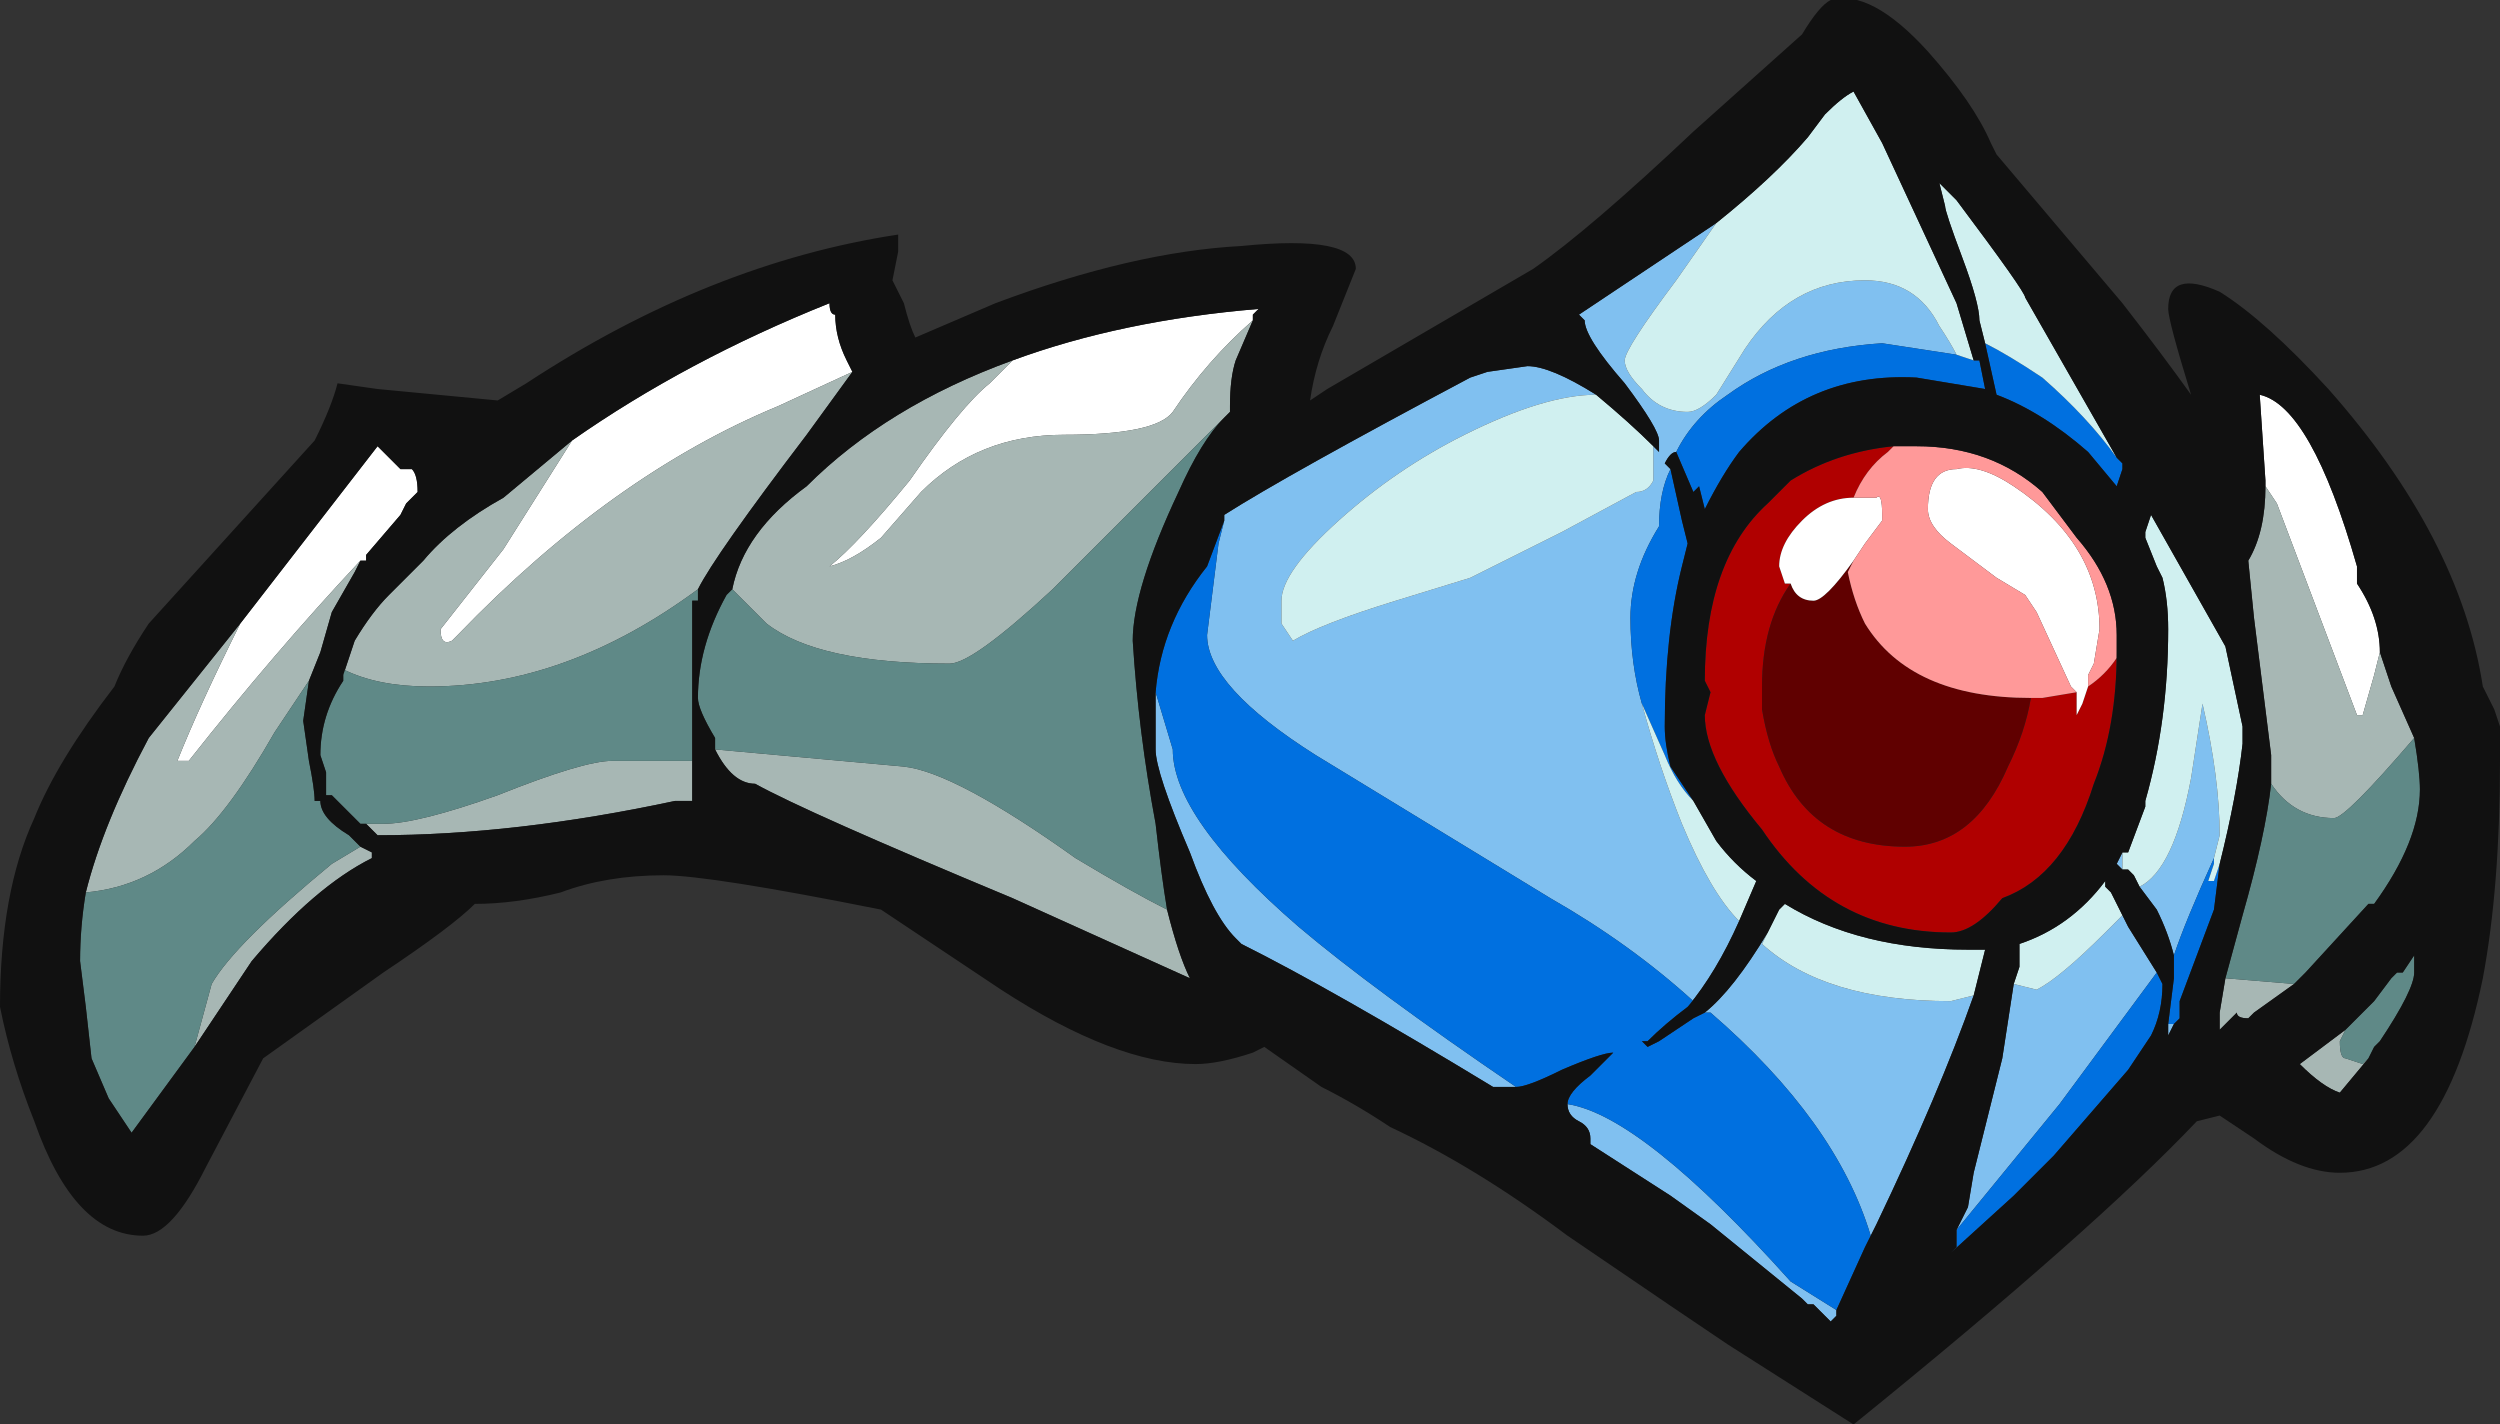 <?xml version="1.0" encoding="UTF-8" standalone="no"?>
<svg xmlns:ffdec="https://www.free-decompiler.com/flash" xmlns:xlink="http://www.w3.org/1999/xlink" ffdec:objectType="frame" height="87.15px" width="152.95px" xmlns="http://www.w3.org/2000/svg">
  <rect width="100%" height="100%" fill="#333333" stroke="none"/>
  <g transform="matrix(1.0, 0.0, 0.0, 1.0, 64.4, 114.8)">
    <use ffdec:characterId="1240" height="12.45" transform="matrix(7.0, 0.0, 0.0, 7.0, -64.4, -114.8)" width="21.85" xlink:href="#shape0"/>
  </g>
  <defs>
    <g id="shape0" transform="matrix(1.0, 0.0, 0.0, 1.0, 9.2, 16.4)">
      <path d="M9.05 -10.4 Q9.2 -10.5 9.3 -10.65 L9.3 -10.7 Q9.3 -10.05 9.1 -9.55 8.85 -8.75 8.3 -8.55 8.05 -8.25 7.85 -8.25 6.8 -8.25 6.2 -9.15 5.7 -9.75 5.7 -10.15 L5.75 -10.35 5.7 -10.45 Q5.7 -11.5 6.25 -12.0 L6.45 -12.2 Q6.85 -12.45 7.35 -12.5 L7.3 -12.45 Q7.1 -12.3 7.0 -12.05 6.75 -12.05 6.55 -11.85 6.35 -11.65 6.35 -11.45 L6.4 -11.3 6.45 -11.3 Q6.2 -10.95 6.2 -10.4 L6.2 -10.2 Q6.25 -9.9 6.35 -9.7 6.65 -9.0 7.45 -9.0 8.05 -9.0 8.35 -9.7 8.5 -10.0 8.55 -10.3 L8.65 -10.3 8.95 -10.35 8.95 -10.15 9.0 -10.25 9.05 -10.4" fill="#b00000" fill-rule="evenodd" stroke="none"/>
      <path d="M7.0 -11.5 L6.95 -11.4 Q7.0 -11.15 7.1 -10.95 7.5 -10.3 8.55 -10.3 8.5 -10.0 8.35 -9.7 8.05 -9.0 7.45 -9.0 6.65 -9.0 6.35 -9.7 6.25 -9.9 6.2 -10.2 L6.2 -10.4 Q6.2 -10.95 6.45 -11.3 6.5 -11.15 6.65 -11.15 6.75 -11.15 7.0 -11.5" fill="#600000" fill-rule="evenodd" stroke="none"/>
      <path d="M7.0 -12.05 L7.2 -12.05 Q7.25 -12.1 7.25 -11.9 L7.25 -11.85 7.1 -11.65 7.0 -11.5 Q6.75 -11.15 6.65 -11.15 6.5 -11.15 6.45 -11.3 L6.4 -11.3 6.35 -11.45 Q6.35 -11.65 6.55 -11.85 6.75 -12.05 7.0 -12.05 M8.95 -10.35 L8.9 -10.4 8.6 -11.05 8.5 -11.2 8.25 -11.35 7.85 -11.65 Q7.65 -11.8 7.65 -11.95 7.65 -12.3 7.9 -12.3 8.1 -12.35 8.4 -12.15 9.15 -11.65 9.15 -10.9 L9.1 -10.6 9.05 -10.5 9.05 -10.4 9.0 -10.25 8.95 -10.15 8.95 -10.35 M11.6 -10.7 L11.55 -10.5 11.45 -10.15 11.4 -10.15 10.7 -12.0 10.6 -12.15 10.6 -12.2 10.55 -12.95 Q11.0 -12.85 11.4 -11.45 L11.4 -11.3 Q11.6 -11.0 11.6 -10.7 M-0.35 -13.25 Q0.6 -13.6 1.8 -13.7 L1.75 -13.65 1.75 -13.6 Q1.35 -13.25 1.05 -12.8 0.9 -12.6 0.1 -12.6 -0.65 -12.6 -1.15 -12.1 L-1.5 -11.7 Q-1.75 -11.5 -1.95 -11.45 -1.7 -11.65 -1.25 -12.2 -0.8 -12.85 -0.55 -13.05 L-0.35 -13.25 M-1.75 -13.15 L-2.4 -12.85 Q-3.85 -12.25 -5.2 -10.85 L-5.25 -10.8 Q-5.35 -10.75 -5.35 -10.9 L-4.8 -11.6 -4.2 -12.55 Q-3.2 -13.25 -1.95 -13.75 -1.95 -13.65 -1.9 -13.65 -1.9 -13.45 -1.8 -13.25 L-1.75 -13.15 M-7.1 -10.95 L-5.9 -12.5 -5.7 -12.3 -5.6 -12.3 Q-5.55 -12.25 -5.55 -12.1 L-5.65 -12.0 -5.7 -11.9 -6.0 -11.55 -6.0 -11.5 -6.05 -11.5 Q-6.8 -10.7 -7.55 -9.75 L-7.65 -9.75 Q-7.45 -10.25 -7.1 -10.95" fill="#ffffff" fill-rule="evenodd" stroke="none"/>
      <path d="M5.8 -14.45 L5.45 -13.95 Q5.0 -13.35 5.0 -13.25 5.0 -13.15 5.15 -13.0 5.3 -12.8 5.55 -12.8 5.65 -12.8 5.8 -12.95 L6.05 -13.35 Q6.45 -13.95 7.1 -13.95 7.55 -13.95 7.75 -13.55 7.85 -13.4 7.9 -13.3 L7.25 -13.4 Q6.45 -13.35 5.9 -12.95 5.6 -12.75 5.45 -12.45 5.4 -12.45 5.35 -12.35 L5.4 -12.3 Q5.3 -12.1 5.3 -11.8 5.05 -11.4 5.05 -11.0 5.05 -10.6 5.15 -10.25 5.3 -9.7 5.5 -9.2 5.75 -8.6 6.0 -8.35 5.8 -7.9 5.55 -7.6 L5.6 -7.65 Q5.05 -8.15 4.35 -8.55 L2.3 -9.8 Q1.35 -10.4 1.35 -10.85 L1.45 -11.65 1.5 -11.85 1.5 -11.9 Q2.05 -12.25 3.65 -13.1 L3.8 -13.15 4.15 -13.2 Q4.35 -13.2 4.75 -12.95 4.3 -12.95 3.6 -12.6 3.0 -12.3 2.5 -11.85 2.0 -11.4 2.0 -11.15 2.0 -11.0 2.0 -10.95 L2.1 -10.8 Q2.35 -10.95 3.0 -11.15 L3.65 -11.35 Q3.75 -11.4 4.45 -11.75 L5.1 -12.1 Q5.2 -12.1 5.25 -12.2 L5.25 -12.5 5.3 -12.45 5.3 -12.55 Q5.3 -12.65 5.0 -13.05 4.65 -13.45 4.65 -13.6 L4.6 -13.65 5.8 -14.45 M5.7 -7.55 Q5.95 -7.75 6.25 -8.25 L6.2 -8.15 Q6.75 -7.65 7.85 -7.65 L8.05 -7.7 Q7.75 -6.85 7.2 -5.7 L7.15 -5.6 Q6.85 -6.6 5.75 -7.55 L5.7 -7.55 M6.85 -4.95 L6.85 -4.9 6.8 -4.85 6.65 -5.0 6.6 -5.0 6.55 -5.05 5.75 -5.7 5.4 -5.95 4.7 -6.4 4.7 -6.45 Q4.7 -6.55 4.6 -6.6 4.5 -6.65 4.5 -6.75 5.15 -6.65 6.45 -5.2 L6.85 -4.95 M4.05 -6.9 L3.85 -6.9 Q2.45 -7.75 1.65 -8.15 L1.6 -8.2 Q1.4 -8.4 1.2 -8.95 0.9 -9.65 0.9 -9.85 L0.9 -9.95 Q0.9 -10.05 0.9 -10.1 L0.9 -10.35 1.05 -9.85 Q1.05 -9.25 2.15 -8.3 2.8 -7.75 4.05 -6.9 M9.3 -12.4 L9.35 -12.35 9.3 -12.4 M9.35 -8.95 L9.35 -8.8 9.3 -8.85 9.35 -8.95 M9.5 -8.65 Q9.8 -8.8 9.95 -9.6 L10.05 -10.25 Q10.2 -9.6 10.2 -9.1 L10.15 -8.9 Q9.9 -8.35 9.8 -8.05 9.75 -8.25 9.65 -8.45 L9.5 -8.65 M9.8 -7.45 L9.75 -7.35 9.75 -7.45 9.8 -7.45 M8.4 -7.8 L8.6 -7.75 Q8.8 -7.85 9.2 -8.25 L9.35 -8.4 9.4 -8.3 9.65 -7.9 8.8 -6.75 7.9 -5.65 8.0 -5.85 8.05 -6.15 8.3 -7.15 8.4 -7.8" fill="#80c0f0" fill-rule="evenodd" stroke="none"/>
      <path d="M7.9 -13.3 L8.05 -13.25 8.1 -13.25 8.15 -13.0 7.55 -13.1 Q6.6 -13.15 6.0 -12.45 5.85 -12.25 5.7 -11.95 L5.65 -12.15 5.6 -12.1 5.45 -12.45 Q5.6 -12.75 5.9 -12.95 6.45 -13.35 7.25 -13.4 L7.9 -13.3 M5.4 -12.3 L5.5 -11.85 5.55 -11.65 5.5 -11.45 Q5.35 -10.85 5.35 -10.05 5.35 -9.9 5.4 -9.7 L5.6 -9.4 Q5.45 -9.55 5.35 -9.8 L5.15 -10.25 Q5.05 -10.6 5.05 -11.0 5.05 -11.4 5.3 -11.8 5.3 -12.1 5.4 -12.3 M5.55 -7.6 Q5.35 -7.45 5.2 -7.3 L5.15 -7.3 5.2 -7.25 5.3 -7.3 5.6 -7.5 5.7 -7.55 5.75 -7.55 Q6.85 -6.6 7.15 -5.6 L7.1 -5.5 6.85 -4.95 6.45 -5.2 Q5.15 -6.65 4.5 -6.75 4.5 -6.85 4.7 -7.0 L4.9 -7.2 Q4.8 -7.2 4.45 -7.05 4.15 -6.9 4.05 -6.9 2.8 -7.75 2.15 -8.3 1.05 -9.25 1.05 -9.85 L0.9 -10.35 Q0.95 -10.95 1.35 -11.45 L1.5 -11.85 1.45 -11.65 1.35 -10.85 Q1.35 -10.4 2.3 -9.8 L4.35 -8.55 Q5.05 -8.15 5.6 -7.65 L5.55 -7.6 M8.15 -13.4 Q8.35 -13.3 8.65 -13.1 9.05 -12.75 9.3 -12.4 L9.35 -12.35 9.35 -12.3 9.3 -12.15 9.05 -12.45 Q8.65 -12.8 8.25 -12.95 L8.15 -13.4 M10.15 -8.9 L10.15 -8.85 10.1 -8.7 10.15 -8.7 10.2 -8.85 10.15 -8.45 9.85 -7.65 9.85 -7.5 9.8 -7.45 9.75 -7.45 9.8 -7.85 9.8 -8.05 Q9.9 -8.35 10.15 -8.9 M9.65 -7.9 L9.7 -7.8 Q9.7 -7.55 9.6 -7.35 L9.4 -7.05 8.75 -6.3 8.4 -5.95 7.85 -5.45 7.9 -5.5 7.9 -5.65 8.8 -6.75 9.65 -7.9" fill="#0070e0" fill-rule="evenodd" stroke="none"/>
      <path d="M10.6 -12.15 L10.7 -12.0 11.4 -10.15 11.45 -10.15 11.55 -10.5 11.6 -10.7 11.7 -10.4 11.9 -9.95 Q11.3 -9.25 11.2 -9.25 10.85 -9.25 10.65 -9.55 L10.65 -9.8 10.5 -11.0 10.45 -11.5 Q10.6 -11.75 10.6 -12.15 M10.85 -7.8 L10.5 -7.55 10.45 -7.5 Q10.35 -7.5 10.35 -7.55 L10.2 -7.4 10.2 -7.55 10.25 -7.85 10.85 -7.8 M11.3 -7.4 L11.25 -7.3 Q11.25 -7.15 11.3 -7.15 L11.45 -7.1 11.5 -7.15 11.25 -6.85 Q11.1 -6.9 10.9 -7.1 L11.3 -7.4 M1.75 -13.6 L1.6 -13.25 Q1.55 -13.1 1.55 -12.85 L1.55 -12.8 1.5 -12.75 0.0 -11.25 Q-0.7 -10.6 -0.9 -10.6 -2.05 -10.6 -2.5 -10.95 L-2.8 -11.25 Q-2.7 -11.75 -2.15 -12.15 -1.45 -12.85 -0.35 -13.25 L-0.55 -13.05 Q-0.8 -12.85 -1.25 -12.2 -1.7 -11.65 -1.95 -11.45 -1.75 -11.5 -1.5 -11.7 L-1.15 -12.1 Q-0.65 -12.6 0.1 -12.6 0.9 -12.6 1.05 -12.8 1.35 -13.25 1.75 -13.6 M1.0 -8.45 Q1.1 -8.05 1.2 -7.85 L-0.35 -8.55 Q-2.15 -9.3 -2.6 -9.55 -2.8 -9.55 -2.95 -9.85 L-1.3 -9.7 Q-0.85 -9.65 0.2 -8.9 0.7 -8.6 1.0 -8.45 M-4.2 -12.55 L-4.8 -11.6 -5.35 -10.9 Q-5.35 -10.75 -5.25 -10.8 L-5.2 -10.85 Q-3.85 -12.25 -2.4 -12.85 L-1.75 -13.15 -2.15 -12.6 Q-2.95 -11.55 -3.1 -11.25 -4.25 -10.4 -5.45 -10.4 -5.9 -10.4 -6.2 -10.55 L-6.2 -10.5 -6.1 -10.8 Q-5.95 -11.05 -5.8 -11.2 L-5.5 -11.5 Q-5.25 -11.8 -4.8 -12.05 L-4.2 -12.55 M-6.05 -11.5 L-6.1 -11.4 -6.3 -11.05 -6.4 -10.7 -6.5 -10.45 -6.8 -10.0 Q-7.2 -9.3 -7.5 -9.05 -7.9 -8.65 -8.45 -8.6 -8.3 -9.2 -7.9 -9.95 L-7.1 -10.95 Q-7.45 -10.25 -7.65 -9.75 L-7.55 -9.75 Q-6.8 -10.7 -6.05 -11.5 M-6.05 -9.0 L-5.95 -8.95 -5.95 -8.9 Q-6.45 -8.65 -7.0 -8.0 L-7.5 -7.25 -7.35 -7.8 Q-7.15 -8.15 -6.3 -8.85 L-6.05 -9.0 M-3.15 -9.9 L-3.15 -9.4 -3.3 -9.4 Q-4.7 -9.1 -5.9 -9.1 L-6.0 -9.2 -6.05 -9.2 -5.85 -9.2 Q-5.55 -9.2 -4.85 -9.45 -4.1 -9.75 -3.85 -9.75 L-3.15 -9.75 -3.15 -9.9" fill="#a7b7b4" fill-rule="evenodd" stroke="none"/>
      <path d="M10.65 -9.55 Q10.85 -9.25 11.2 -9.25 11.3 -9.25 11.9 -9.95 11.95 -9.65 11.95 -9.5 11.95 -9.05 11.55 -8.5 L11.5 -8.5 10.95 -7.9 10.85 -7.8 10.25 -7.85 10.4 -8.4 Q10.6 -9.1 10.65 -9.55 M11.3 -7.4 L11.55 -7.65 11.7 -7.85 11.75 -7.9 11.8 -7.9 11.9 -8.05 11.9 -7.9 Q11.9 -7.75 11.6 -7.3 L11.55 -7.25 11.5 -7.15 11.45 -7.1 11.3 -7.15 Q11.25 -7.15 11.25 -7.3 L11.3 -7.4 M1.5 -12.75 Q1.3 -12.55 1.1 -12.1 0.7 -11.25 0.7 -10.8 0.75 -10.0 0.9 -9.2 0.95 -8.75 1.0 -8.45 0.7 -8.6 0.2 -8.9 -0.85 -9.65 -1.3 -9.7 L-2.95 -9.85 -2.95 -9.95 Q-3.1 -10.2 -3.1 -10.3 -3.1 -10.75 -2.85 -11.2 L-2.8 -11.25 -2.5 -10.95 Q-2.05 -10.6 -0.9 -10.6 -0.7 -10.6 0.0 -11.25 L1.5 -12.75 M-6.2 -10.5 L-6.2 -10.55 Q-5.9 -10.4 -5.45 -10.4 -4.25 -10.4 -3.1 -11.25 L-3.1 -11.15 -3.15 -11.15 -3.15 -9.9 -3.15 -9.75 -3.85 -9.75 Q-4.1 -9.75 -4.85 -9.45 -5.55 -9.2 -5.85 -9.2 L-6.05 -9.2 -6.3 -9.45 -6.35 -9.45 -6.35 -9.65 -6.4 -9.8 Q-6.4 -10.15 -6.2 -10.45 L-6.2 -10.5 M-6.5 -10.45 L-6.55 -10.1 -6.5 -9.75 Q-6.45 -9.5 -6.45 -9.4 L-6.4 -9.4 Q-6.4 -9.25 -6.15 -9.1 L-6.05 -9.0 -6.3 -8.85 Q-7.15 -8.15 -7.35 -7.8 L-7.5 -7.25 -8.05 -6.5 -8.25 -6.8 -8.4 -7.15 -8.45 -7.6 -8.5 -8.0 Q-8.5 -8.3 -8.45 -8.6 -7.9 -8.65 -7.5 -9.05 -7.2 -9.3 -6.8 -10.0 L-6.5 -10.45" fill="#5f8987" fill-rule="evenodd" stroke="none"/>
      <path d="M5.8 -14.45 Q6.3 -14.85 6.6 -15.2 L6.75 -15.4 Q6.9 -15.55 7.0 -15.6 L7.25 -15.15 7.9 -13.75 8.05 -13.25 7.9 -13.3 Q7.85 -13.4 7.75 -13.55 7.55 -13.95 7.1 -13.95 6.45 -13.95 6.05 -13.35 L5.8 -12.95 Q5.65 -12.8 5.55 -12.8 5.3 -12.8 5.15 -13.0 5.0 -13.15 5.0 -13.25 5.0 -13.35 5.45 -13.95 L5.8 -14.45 M5.6 -9.4 L5.8 -9.05 Q5.95 -8.85 6.15 -8.7 L6.0 -8.35 Q5.75 -8.6 5.5 -9.2 5.3 -9.7 5.15 -10.25 L5.35 -9.8 Q5.45 -9.55 5.6 -9.4 M6.25 -8.25 L6.35 -8.45 6.4 -8.5 Q7.05 -8.1 8.0 -8.1 L8.15 -8.1 8.05 -7.7 7.85 -7.65 Q6.75 -7.65 6.2 -8.15 L6.25 -8.25 M4.75 -12.95 Q5.05 -12.7 5.25 -12.5 L5.25 -12.2 Q5.2 -12.1 5.1 -12.1 L4.45 -11.75 Q3.75 -11.4 3.65 -11.35 L3.0 -11.15 Q2.35 -10.95 2.1 -10.8 L2.0 -10.95 Q2.0 -11.0 2.0 -11.15 2.0 -11.4 2.5 -11.85 3.0 -12.3 3.6 -12.6 4.3 -12.95 4.75 -12.95 M8.15 -13.4 L8.1 -13.6 Q8.1 -13.75 7.95 -14.15 7.8 -14.55 7.8 -14.6 L7.75 -14.8 7.9 -14.65 Q8.5 -13.85 8.5 -13.8 L9.3 -12.4 Q9.05 -12.75 8.65 -13.1 8.35 -13.3 8.15 -13.4 M9.35 -8.95 L9.4 -8.95 9.55 -9.35 9.55 -9.4 Q9.75 -10.1 9.75 -10.9 9.75 -11.15 9.7 -11.35 L9.65 -11.45 9.55 -11.7 9.55 -11.75 9.6 -11.9 10.25 -10.75 10.4 -10.05 10.4 -9.9 Q10.35 -9.45 10.2 -8.85 L10.15 -8.7 10.1 -8.7 10.15 -8.85 10.15 -8.9 10.2 -9.1 Q10.2 -9.6 10.05 -10.25 L9.95 -9.6 Q9.8 -8.8 9.5 -8.65 L9.45 -8.75 9.4 -8.8 9.35 -8.8 9.35 -8.95 M8.4 -7.8 L8.45 -7.95 8.45 -8.15 Q8.9 -8.3 9.2 -8.7 L9.2 -8.65 9.25 -8.6 9.35 -8.4 9.2 -8.25 Q8.8 -7.85 8.6 -7.75 L8.4 -7.8" fill="#d0f0f0" fill-rule="evenodd" stroke="none"/>
      <path d="M9.3 -10.7 L9.3 -10.65 Q9.2 -10.5 9.05 -10.4 L9.05 -10.5 9.1 -10.6 9.15 -10.9 Q9.15 -11.65 8.4 -12.15 8.1 -12.35 7.9 -12.3 7.65 -12.3 7.65 -11.95 7.65 -11.8 7.85 -11.65 L8.25 -11.35 8.5 -11.2 8.6 -11.05 8.9 -10.4 8.95 -10.35 8.65 -10.3 8.55 -10.3 Q7.5 -10.3 7.1 -10.95 7.0 -11.15 6.95 -11.4 L7.0 -11.5 7.1 -11.65 7.25 -11.85 7.25 -11.9 Q7.25 -12.1 7.2 -12.05 L7.0 -12.05 Q7.1 -12.3 7.3 -12.45 L7.35 -12.5 7.55 -12.5 Q8.2 -12.5 8.65 -12.1 8.8 -11.9 8.95 -11.7 9.3 -11.3 9.3 -10.85 L9.3 -10.7" fill="#ff9999" fill-rule="evenodd" stroke="none"/>
      <path d="M5.6 -15.25 L6.55 -16.1 Q6.7 -16.35 6.8 -16.4 7.15 -16.5 7.65 -15.95 8.05 -15.5 8.2 -15.15 L8.25 -15.05 9.35 -13.75 Q9.7 -13.3 9.95 -12.95 9.75 -13.6 9.75 -13.7 9.75 -14.05 10.2 -13.85 10.6 -13.6 11.15 -13.0 12.3 -11.7 12.5 -10.4 L12.6 -10.2 12.65 -10.05 12.65 -9.75 Q12.65 -8.65 12.5 -7.85 12.15 -6.15 11.25 -6.15 10.9 -6.15 10.5 -6.45 L10.2 -6.65 10.0 -6.6 Q9.1 -5.65 7.0 -3.95 L5.9 -4.65 Q5.6 -4.85 4.5 -5.6 3.7 -6.2 2.95 -6.55 2.65 -6.75 2.35 -6.9 L1.85 -7.25 1.75 -7.2 Q1.45 -7.1 1.25 -7.1 0.55 -7.1 -0.45 -7.75 L-1.5 -8.45 Q-3.0 -8.75 -3.4 -8.75 -3.9 -8.75 -4.3 -8.6 -4.7 -8.5 -5.05 -8.5 -5.25 -8.3 -5.85 -7.9 L-6.9 -7.15 -7.4 -6.2 Q-7.7 -5.6 -7.95 -5.6 -8.55 -5.6 -8.9 -6.6 -9.1 -7.1 -9.2 -7.6 -9.2 -8.6 -8.9 -9.25 -8.7 -9.75 -8.2 -10.4 -8.1 -10.65 -7.9 -10.95 L-6.45 -12.55 Q-6.3 -12.85 -6.25 -13.05 L-5.9 -13.0 -4.85 -12.9 -4.6 -13.05 Q-3.0 -14.1 -1.35 -14.35 -1.35 -14.3 -1.35 -14.2 L-1.4 -13.95 -1.3 -13.75 Q-1.25 -13.55 -1.2 -13.45 L-0.5 -13.75 Q0.7 -14.2 1.65 -14.25 2.65 -14.35 2.65 -14.05 L2.45 -13.55 Q2.3 -13.25 2.25 -12.9 L2.4 -13.0 4.2 -14.05 Q4.7 -14.4 5.6 -15.25 M8.05 -13.25 L7.9 -13.75 7.25 -15.15 7.0 -15.6 Q6.9 -15.55 6.75 -15.4 L6.6 -15.2 Q6.3 -14.85 5.8 -14.45 L4.6 -13.65 4.65 -13.6 Q4.65 -13.45 5.0 -13.05 5.3 -12.65 5.3 -12.55 L5.3 -12.45 5.25 -12.5 Q5.05 -12.7 4.75 -12.95 4.35 -13.2 4.15 -13.2 L3.8 -13.15 3.65 -13.1 Q2.05 -12.25 1.5 -11.9 L1.5 -11.85 1.35 -11.45 Q0.95 -10.95 0.9 -10.35 L0.9 -10.1 Q0.9 -10.05 0.9 -9.95 L0.9 -9.85 Q0.9 -9.65 1.2 -8.95 1.4 -8.4 1.6 -8.2 L1.65 -8.15 Q2.45 -7.75 3.85 -6.9 L4.05 -6.9 Q4.15 -6.9 4.45 -7.05 4.8 -7.2 4.9 -7.2 L4.7 -7.0 Q4.5 -6.85 4.5 -6.75 4.5 -6.65 4.6 -6.6 4.7 -6.55 4.7 -6.45 L4.7 -6.4 5.4 -5.95 5.75 -5.7 6.55 -5.05 6.6 -5.0 6.65 -5.0 6.8 -4.85 6.85 -4.9 6.85 -4.95 7.1 -5.5 7.15 -5.6 7.2 -5.7 Q7.75 -6.85 8.05 -7.7 L8.15 -8.1 8.0 -8.1 Q7.05 -8.1 6.4 -8.5 L6.35 -8.45 6.25 -8.25 Q5.95 -7.75 5.7 -7.55 L5.6 -7.5 5.3 -7.3 5.2 -7.25 5.15 -7.3 5.2 -7.3 Q5.35 -7.45 5.55 -7.6 5.8 -7.9 6.0 -8.35 L6.15 -8.7 Q5.95 -8.85 5.8 -9.05 L5.6 -9.4 5.4 -9.7 Q5.35 -9.9 5.35 -10.05 5.35 -10.85 5.5 -11.45 L5.55 -11.65 5.5 -11.85 5.4 -12.3 5.35 -12.35 Q5.4 -12.45 5.45 -12.45 L5.6 -12.1 5.65 -12.15 5.7 -11.95 Q5.85 -12.25 6.0 -12.45 6.6 -13.15 7.55 -13.1 L8.15 -13.0 8.1 -13.25 8.05 -13.25 M9.3 -12.4 L8.5 -13.8 Q8.5 -13.85 7.9 -14.65 L7.75 -14.8 7.8 -14.6 Q7.8 -14.55 7.95 -14.15 8.1 -13.75 8.1 -13.6 L8.15 -13.4 8.25 -12.95 Q8.65 -12.8 9.05 -12.45 L9.3 -12.15 9.35 -12.3 9.35 -12.35 9.3 -12.4 M10.2 -8.85 Q10.35 -9.45 10.4 -9.9 L10.4 -10.05 10.25 -10.75 9.6 -11.9 9.55 -11.75 9.55 -11.7 9.65 -11.45 9.7 -11.35 Q9.75 -11.15 9.75 -10.9 9.75 -10.1 9.55 -9.4 L9.55 -9.35 9.4 -8.95 9.35 -8.95 9.3 -8.85 9.35 -8.8 9.4 -8.8 9.45 -8.75 9.5 -8.65 9.65 -8.45 Q9.75 -8.25 9.8 -8.05 L9.8 -7.85 9.75 -7.45 9.75 -7.35 9.8 -7.45 9.85 -7.5 9.85 -7.65 10.15 -8.45 10.2 -8.85 M9.3 -10.7 L9.3 -10.85 Q9.3 -11.3 8.95 -11.7 8.8 -11.9 8.65 -12.1 8.2 -12.5 7.55 -12.5 L7.35 -12.5 Q6.85 -12.45 6.45 -12.2 L6.25 -12.0 Q5.7 -11.5 5.7 -10.45 L5.75 -10.35 5.7 -10.15 Q5.7 -9.75 6.2 -9.15 6.8 -8.25 7.85 -8.25 8.05 -8.25 8.3 -8.55 8.85 -8.75 9.1 -9.55 9.3 -10.05 9.3 -10.7 M11.6 -10.7 Q11.6 -11.0 11.4 -11.3 L11.4 -11.45 Q11.0 -12.85 10.55 -12.95 L10.6 -12.2 10.6 -12.15 Q10.6 -11.75 10.45 -11.5 L10.5 -11.0 10.65 -9.8 10.65 -9.55 Q10.6 -9.1 10.4 -8.4 L10.25 -7.85 10.2 -7.55 10.2 -7.4 10.35 -7.55 Q10.35 -7.5 10.45 -7.5 L10.5 -7.55 10.85 -7.8 10.95 -7.9 11.5 -8.5 11.55 -8.5 Q11.95 -9.05 11.95 -9.5 11.95 -9.65 11.9 -9.95 L11.7 -10.4 11.6 -10.7 M9.35 -8.4 L9.25 -8.6 9.2 -8.65 9.2 -8.7 Q8.9 -8.3 8.45 -8.15 L8.45 -7.95 8.4 -7.8 8.3 -7.15 8.05 -6.15 8.0 -5.85 7.9 -5.65 7.9 -5.5 7.85 -5.45 8.4 -5.95 8.75 -6.3 9.4 -7.05 9.6 -7.35 Q9.7 -7.55 9.7 -7.8 L9.65 -7.9 9.4 -8.3 9.35 -8.4 M11.5 -7.15 L11.55 -7.25 11.6 -7.3 Q11.9 -7.75 11.9 -7.9 L11.9 -8.05 11.8 -7.9 11.75 -7.9 11.7 -7.85 11.55 -7.65 11.3 -7.4 10.9 -7.1 Q11.1 -6.9 11.25 -6.85 L11.5 -7.15 M1.75 -13.6 L1.75 -13.65 1.8 -13.7 Q0.6 -13.6 -0.35 -13.25 -1.45 -12.85 -2.15 -12.15 -2.7 -11.75 -2.8 -11.25 L-2.85 -11.2 Q-3.1 -10.75 -3.1 -10.3 -3.1 -10.2 -2.95 -9.95 L-2.95 -9.85 Q-2.8 -9.55 -2.6 -9.55 -2.15 -9.3 -0.35 -8.55 L1.2 -7.85 Q1.1 -8.05 1.0 -8.45 0.95 -8.75 0.9 -9.2 0.75 -10.0 0.7 -10.8 0.7 -11.25 1.1 -12.1 1.3 -12.55 1.5 -12.75 L1.55 -12.8 1.55 -12.85 Q1.55 -13.1 1.6 -13.25 L1.75 -13.6 M-4.2 -12.55 L-4.8 -12.05 Q-5.25 -11.8 -5.5 -11.5 L-5.8 -11.2 Q-5.95 -11.05 -6.1 -10.8 L-6.2 -10.5 -6.2 -10.45 Q-6.4 -10.15 -6.4 -9.8 L-6.35 -9.65 -6.35 -9.45 -6.3 -9.45 -6.05 -9.2 -6.0 -9.2 -5.9 -9.1 Q-4.7 -9.1 -3.3 -9.4 L-3.15 -9.4 -3.15 -9.9 -3.15 -11.15 -3.1 -11.15 -3.1 -11.25 Q-2.95 -11.55 -2.15 -12.6 L-1.75 -13.15 -1.8 -13.25 Q-1.9 -13.45 -1.9 -13.65 -1.95 -13.65 -1.95 -13.75 -3.2 -13.25 -4.2 -12.55 M-6.05 -11.5 L-6.0 -11.5 -6.0 -11.55 -5.7 -11.9 -5.65 -12.0 -5.55 -12.1 Q-5.55 -12.25 -5.6 -12.3 L-5.7 -12.3 -5.9 -12.5 -7.1 -10.95 -7.9 -9.95 Q-8.3 -9.2 -8.45 -8.6 -8.5 -8.3 -8.5 -8.0 L-8.45 -7.6 -8.4 -7.15 -8.25 -6.8 -8.05 -6.5 -7.5 -7.25 -7.0 -8.0 Q-6.45 -8.65 -5.95 -8.9 L-5.95 -8.95 -6.05 -9.0 -6.15 -9.1 Q-6.4 -9.25 -6.4 -9.4 L-6.45 -9.4 Q-6.45 -9.5 -6.5 -9.75 L-6.55 -10.1 -6.5 -10.45 -6.4 -10.7 -6.3 -11.05 -6.1 -11.4 -6.05 -11.5" fill="#111111" fill-rule="evenodd" stroke="none"/>
    </g>
  </defs>
</svg>
